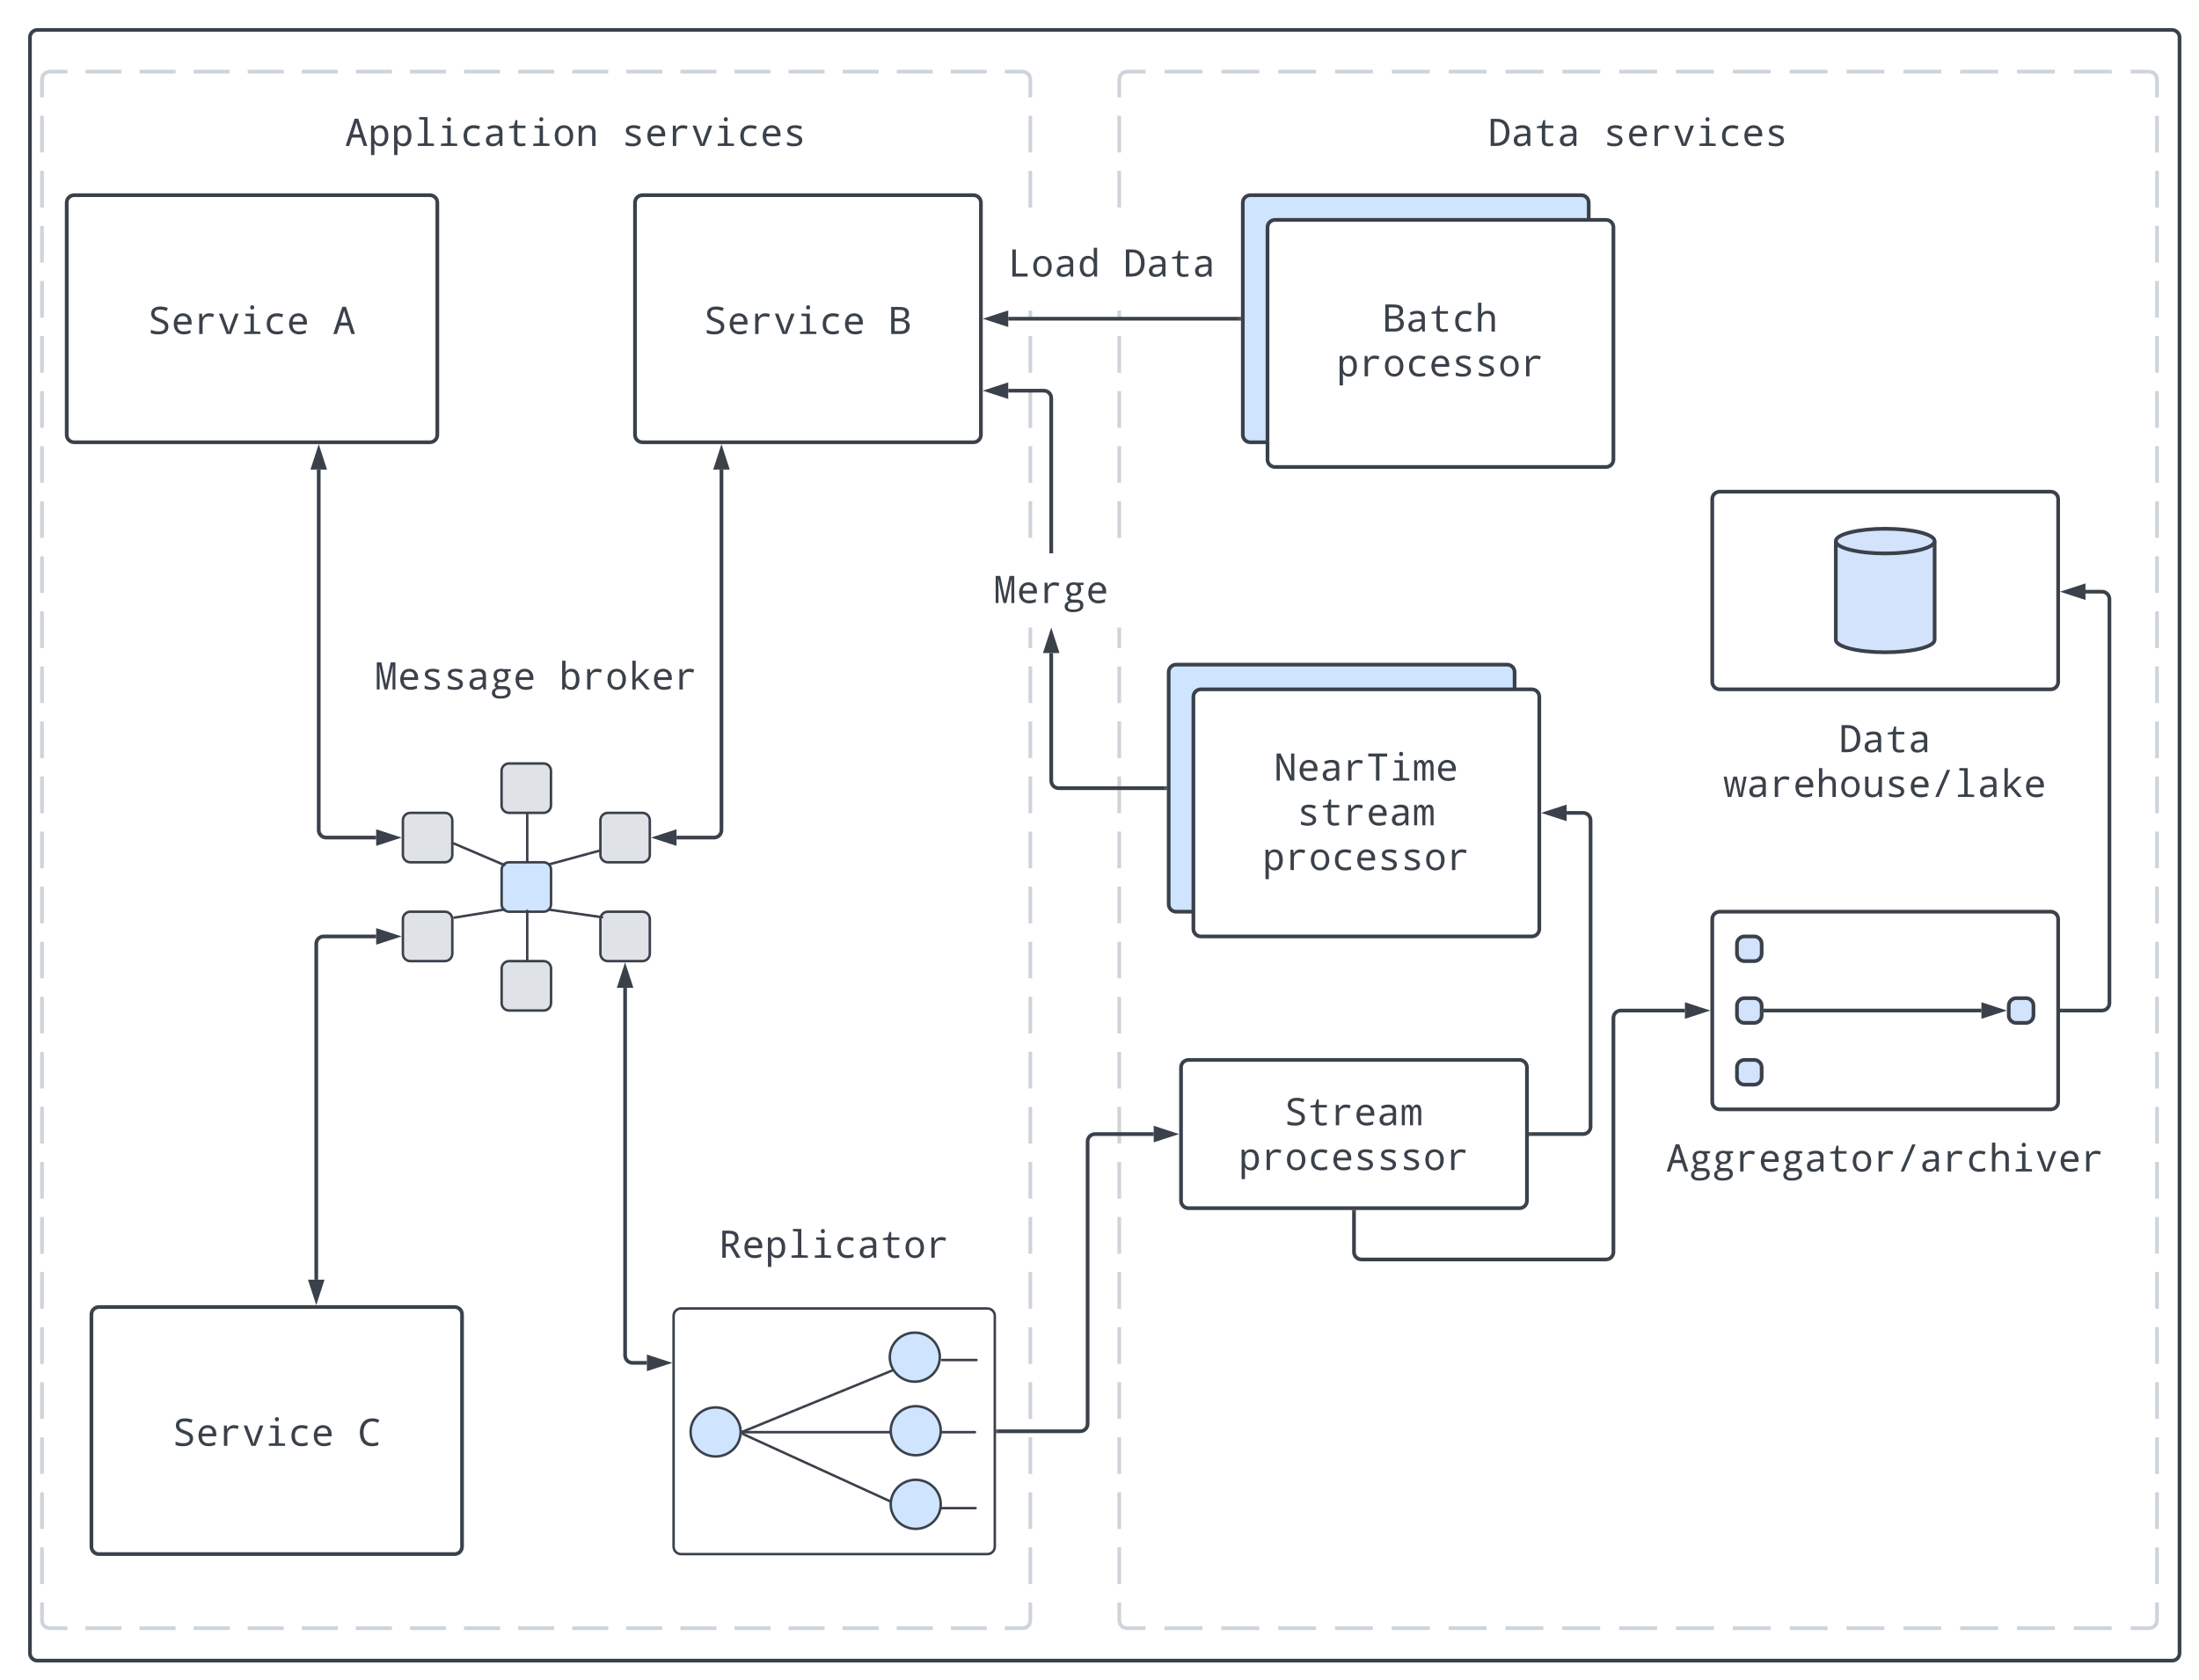 <svg xmlns="http://www.w3.org/2000/svg" xmlns:xlink="http://www.w3.org/1999/xlink" xmlns:lucid="lucid" width="1780" height="1360"><g transform="translate(6 -2)" lucid:page-tab-id="0_0"><path d="M14 28c0-3.3 2.7-6 6-6h1728c3.3 0 6 2.7 6 6v1308c0 3.3-2.7 6-6 6H20c-3.3 0-6-2.7-6-6z" stroke="#3a414a" stroke-width="3" fill="#fff" filter="url(#a)"/><path d="M1380 746c0-3.3 2.7-6 6-6h268c3.3 0 6 2.7 6 6v148c0 3.3-2.7 6-6 6h-268c-3.3 0-6-2.7-6-6z" stroke="#3a414a" stroke-width="3" fill="#fff"/><path d="M28 66c0-3.3 2.7-6 6-6h788c3.3 0 6 2.7 6 6v1248c0 3.3-2.7 6-6 6H34c-3.3 0-6-2.7-6-6z" fill-opacity="0"/><path d="M63.2 60h29.17m14.6 0h29.18m14.6 0h29.18m14.6 0h29.17m14.6 0h29.18m14.6 0h29.18m14.6 0h29.18m14.6 0h29.17m14.6 0h29.2m14.6 0h29.17m14.6 0h29.18m14.6 0h29.18m14.6 0h29.17m14.6 0h29.18m14.6 0h29.18m14.6 0h29.18m14.6 0h29.17m14.6 0H822l3.03.82 2.15 2.15L828 66v14.86m0 14.85v29.73m0 14.86V170m0 14.86v29.7m0 14.87v29.7m0 14.87v29.7m0 14.87v29.72m0 14.84v29.72m0 14.85v29.73m0 14.86V482m0 14.86v29.7m0 14.87v29.7m0 14.87v29.7m0 14.87v29.72m0 14.84v29.72m0 14.85v29.73m0 14.86V794m0 14.86v29.7m0 14.87v29.7m0 14.87v29.7m0 14.87v29.72m0 14.84v29.72m0 14.85v29.73m0 14.86v29.7m0 14.86v29.7m0 14.87v29.7m0 14.87v29.7m0 14.87v29.72m0 14.84V1314l-.82 3.03-2.15 2.15-3.03.82h-14.6m-14.6 0h-29.17m-14.6 0h-29.18m-14.6 0h-29.18m-14.6 0H632.3m-14.6 0h-29.18m-14.6 0h-29.18m-14.6 0h-29.18m-14.6 0H457.2m-14.6 0h-29.2m-14.6 0h-29.17m-14.6 0h-29.18m-14.6 0h-29.18m-14.6 0H238.3m-14.6 0h-29.18m-14.6 0h-29.18m-14.6 0h-29.18m-14.6 0H63.2m-14.6 0H34l-3.03-.82-2.15-2.15L28 1314v-14.86m0-14.85v-29.73m0-14.86V1210m0-14.86v-29.7m0-14.87v-29.7m0-14.87v-29.7m0-14.87v-29.72m0-14.84v-29.72m0-14.85v-29.73m0-14.86V898m0-14.86v-29.7m0-14.87v-29.7M28 794v-29.7m0-14.87V719.7m0-14.84v-29.72m0-14.85v-29.73m0-14.86V586m0-14.86v-29.7m0-14.87v-29.7M28 482v-29.7m0-14.87V407.7m0-14.84v-29.72m0-14.85v-29.73m0-14.86V274m0-14.86v-29.7m0-14.87v-29.7M28 170v-29.7m0-14.87V95.7m0-14.84V66l.82-3.03 2.15-2.15L34 60h14.6" stroke="#ced4db" stroke-width="3" fill="none"/><path d="M48 166c0-3.3 2.7-6 6-6h288c3.3 0 6 2.7 6 6v188c0 3.3-2.7 6-6 6H54c-3.3 0-6-2.7-6-6z" stroke="#3a414a" stroke-width="3" fill="#fff"/><use xlink:href="#b" transform="matrix(1,0,0,1,60,172) translate(53.986 100.378)"/><use xlink:href="#c" transform="matrix(1,0,0,1,60,172) translate(203.344 100.378)"/><path d="M508 166c0-3.3 2.7-6 6-6h268c3.3 0 6 2.7 6 6v188c0 3.3-2.7 6-6 6H514c-3.3 0-6-2.7-6-6z" stroke="#3a414a" stroke-width="3" fill="#fff"/><use xlink:href="#b" transform="matrix(1,0,0,1,520,172) translate(43.986 100.378)"/><use xlink:href="#d" transform="matrix(1,0,0,1,520,172) translate(193.344 100.378)"/><path d="M68 1066c0-3.3 2.7-6 6-6h288c3.3 0 6 2.7 6 6v188c0 3.3-2.7 6-6 6H74c-3.3 0-6-2.7-6-6z" stroke="#3a414a" stroke-width="3" fill="#fff"/><use xlink:href="#e" transform="matrix(1,0,0,1,80,1072) translate(53.986 100.378)"/><use xlink:href="#f" transform="matrix(1,0,0,1,80,1072) translate(203.344 100.378)"/><path d="M438.27 701.76c-.07-.27.1-.54.35-.62l50.14-13.66c.27-.07.54.1.62.35.07.27-.1.54-.36.62L438.9 702.1c-.28.08-.56-.08-.63-.34z" stroke="#3a414a" fill="none"/><path d="M480 666c0-3.3 2.7-6 6-6h28c3.3 0 6 2.7 6 6v28c0 3.3-2.7 6-6 6h-28c-3.3 0-6-2.7-6-6zM400 626c0-3.3 2.7-6 6-6h28c3.3 0 6 2.7 6 6v28c0 3.3-2.7 6-6 6h-28c-3.3 0-6-2.7-6-6zM400.06 786c0-3.3 2.7-6 6-6h28c3.32 0 6 2.7 6 6v28c0 3.3-2.68 6-6 6h-28c-3.3 0-6-2.7-6-6zM320.13 666c0-3.3 2.68-6 6-6h28c3.3 0 6 2.7 6 6v28c0 3.3-2.7 6-6 6h-28c-3.32 0-6-2.7-6-6zM480 746c0-3.3 2.7-6 6-6h28c3.3 0 6 2.7 6 6v28c0 3.3-2.7 6-6 6h-28c-3.3 0-6-2.7-6-6zM320.13 746c0-3.3 2.68-6 6-6h28c3.3 0 6 2.7 6 6v28c0 3.3-2.7 6-6 6h-28c-3.32 0-6-2.7-6-6z" stroke="#3a414a" stroke-width="2" fill="#dfe3e8"/><path d="M539.25 1067.17c0-3.32 2.7-6 6-6h248c3.3 0 6 2.68 6 6V1254c0 3.3-2.7 6-6 6h-248c-3.3 0-6-2.7-6-6z" stroke="#3a414a" stroke-width="2" fill="#fff"/><path d="M594.32 1161.25c-.1-.25.02-.54.28-.65l130.53-53.42c.25-.1.55.02.65.27.1.26-.02.55-.27.66l-130.53 53.43c-.25.1-.54-.02-.65-.28z" stroke="#3a414a" fill="none"/><path d="M594 1161.3c0-.3.22-.5.5-.5h188.75c.28 0 .5.2.5.5 0 .26-.22.5-.5.5H594.5c-.28 0-.5-.24-.5-.5z" stroke="#3a414a" fill="none"/><path d="M593.5 1161.14c0 10.96-9.07 19.85-20.25 19.85s-20.25-8.9-20.25-19.86c0-10.97 9.07-19.86 20.25-19.86s20.25 8.9 20.25 19.86zM754.75 1100.58c0 10.97-9.07 19.86-20.25 19.86s-20.25-8.9-20.25-19.86c0-10.96 9.07-19.85 20.25-19.85s20.25 8.9 20.25 19.85zM755.5 1160.15c0 10.96-9.07 19.85-20.25 19.85s-20.25-8.9-20.25-19.85c0-10.97 9.07-19.86 20.25-19.86s20.25 8.88 20.25 19.85z" stroke="#3a414a" stroke-width="2" fill="#cfe4ff"/><path d="M594.9 1162.57c.1-.25.4-.36.65-.25l128.27 58.65c.25.12.36.4.25.67-.12.25-.42.36-.67.24l-128.26-58.65c-.25-.1-.36-.4-.25-.66zM756 1102.9c0-.28.22-.5.5-.5h28c.28 0 .5.22.5.5 0 .27-.22.5-.5.5h-28c-.28 0-.5-.23-.5-.5zM755.25 1222.8c0-.28.22-.5.5-.5h28c.28 0 .5.22.5.5 0 .27-.22.5-.5.5h-28c-.28 0-.5-.23-.5-.5z" stroke="#3a414a" fill="none"/><path d="M755.5 1219.7c0 10.97-9.07 19.86-20.25 19.86s-20.25-8.9-20.25-19.85c0-10.96 9.07-19.85 20.25-19.85s20.25 8.9 20.25 19.86z" stroke="#3a414a" stroke-width="2" fill="#cfe4ff"/><path d="M900 66c0-3.3 2.7-6 6-6h828c3.3 0 6 2.7 6 6v1248c0 3.3-2.7 6-6 6H906c-3.3 0-6-2.7-6-6z" fill-opacity="0"/><path d="M936.67 60h30.66m15.34 0h30.66m15.34 0h30.66m15.34 0h30.66m15.34 0h30.66m15.34 0h30.66m15.34 0h30.66m15.34 0h30.66m15.34 0h30.66m15.34 0h30.66m15.34 0h30.66m15.34 0h30.66m15.34 0h30.66m15.34 0h30.66m15.34 0h30.66m15.34 0h30.66m15.34 0h30.66m15.34 0H1734l3.03.82 2.15 2.15.82 3.03v14.86m0 14.85v29.73m0 14.86V170m0 14.86v29.7m0 14.87v29.7m0 14.87v29.7m0 14.87v29.72m0 14.84v29.72m0 14.85v29.73m0 14.86V482m0 14.86v29.7m0 14.87v29.7m0 14.87v29.7m0 14.87v29.72m0 14.84v29.72m0 14.85v29.73m0 14.86V794m0 14.86v29.7m0 14.87v29.7m0 14.87v29.7m0 14.87v29.72m0 14.84v29.72m0 14.85v29.73m0 14.86v29.7m0 14.86v29.7m0 14.87v29.7m0 14.87v29.7m0 14.87v29.72m0 14.84V1314l-.82 3.03-2.15 2.15-3.03.82h-15.33m-15.34 0h-30.66m-15.34 0h-30.66m-15.34 0h-30.66m-15.34 0h-30.66m-15.34 0h-30.66m-15.34 0h-30.66m-15.34 0h-30.66m-15.34 0h-30.66m-15.34 0h-30.66m-15.34 0h-30.66m-15.34 0h-30.66m-15.34 0h-30.66m-15.34 0h-30.66m-15.34 0h-30.66m-15.34 0h-30.66m-15.34 0h-30.66m-15.34 0h-30.66m-15.34 0H906l-3.03-.82-2.15-2.15-.82-3.03v-14.86m0-14.85v-29.73m0-14.86V1210m0-14.86v-29.7m0-14.87v-29.7m0-14.87v-29.7m0-14.87v-29.72m0-14.84v-29.72m0-14.85v-29.73m0-14.86V898m0-14.86v-29.7m0-14.87v-29.7m0-14.87v-29.7m0-14.87V719.7m0-14.84v-29.72m0-14.85v-29.73m0-14.86V586m0-14.86v-29.7m0-14.87v-29.7m0-14.87v-29.7m0-14.87V407.7m0-14.84v-29.72m0-14.85v-29.73m0-14.86V274m0-14.86v-29.7m0-14.87v-29.7m0-14.87v-29.7m0-14.87V95.7m0-14.84V66l.82-3.03 2.15-2.15L906 60h15.33" stroke="#ced4db" stroke-width="3" fill="none"/><path d="M80 86c0-3.3 2.7-6 6-6h748c3.3 0 6 2.7 6 6v48c0 3.3-2.7 6-6 6H86c-3.3 0-6-2.7-6-6z" fill-opacity="0"/><use xlink:href="#g" transform="matrix(1,0,0,1,85,85) translate(188.303 35.128)"/><use xlink:href="#h" transform="matrix(1,0,0,1,85,85) translate(412.339 35.128)"/><path d="M48 526c0-3.3 2.7-6 6-6h748c3.3 0 6 2.7 6 6v48c0 3.3-2.7 6-6 6H54c-3.3 0-6-2.7-6-6z" fill-opacity="0"/><use xlink:href="#i" transform="matrix(1,0,0,1,53,525) translate(244.312 35.128)"/><use xlink:href="#j" transform="matrix(1,0,0,1,53,525) translate(393.67 35.128)"/><path d="M539.25 986c0-3.3 2.7-6 6-6h248c3.3 0 6 2.7 6 6v48c0 3.3-2.7 6-6 6h-248c-3.3 0-6-2.7-6-6z" fill-opacity="0"/><use xlink:href="#k" transform="matrix(1,0,0,1,544.25,985) translate(31.651 35.128)"/><path d="M298.5 680H258c-3.3 0-6-2.7-6-6V382.12" stroke="#3a414a" stroke-width="3" fill="none"/><path d="M314.27 680L300 684.64v-9.28zM252 366.35l4.64 14.27h-9.28z" stroke="#3a414a" stroke-width="3" fill="#3a414a"/><path d="M541.62 680H572c3.3 0 6-2.7 6-6V382.12" stroke="#3a414a" stroke-width="3" fill="none"/><path d="M525.85 680l14.27-4.64v9.28zM578 366.35l4.64 14.27h-9.28z" stroke="#3a414a" stroke-width="3" fill="#3a414a"/><path d="M298.5 760H256c-3.3 0-6 2.7-6 6v271.88" stroke="#3a414a" stroke-width="3" fill="none"/><path d="M314.27 760L300 764.64v-9.28zM250 1053.65l-4.64-14.27h9.28z" stroke="#3a414a" stroke-width="3" fill="#3a414a"/><path d="M500 801.62v297.58c0 3.3 2.7 6 6 6h11.63" stroke="#3a414a" stroke-width="3" fill="none"/><path d="M500 785.85l4.64 14.27h-9.28zM533.4 1105.2l-14.27 4.64v-9.28z" stroke="#3a414a" stroke-width="3" fill="#3a414a"/><path d="M1000 166c0-3.3 2.7-6 6-6h268c3.3 0 6 2.7 6 6v188c0 3.3-2.7 6-6 6h-268c-3.3 0-6-2.7-6-6z" stroke="#3a414a" stroke-width="3" fill="#cfe4ff"/><use xlink:href="#b" transform="matrix(1,0,0,1,1012,172) translate(43.986 100.378)"/><use xlink:href="#d" transform="matrix(1,0,0,1,1012,172) translate(193.344 100.378)"/><path d="M1020 186c0-3.3 2.7-6 6-6h268c3.3 0 6 2.7 6 6v188c0 3.3-2.7 6-6 6h-268c-3.3 0-6-2.7-6-6z" stroke="#3a414a" stroke-width="3" fill="#fff"/><use xlink:href="#l" transform="matrix(1,0,0,1,1032,192) translate(81.326 78.378)"/><use xlink:href="#m" transform="matrix(1,0,0,1,1032,192) translate(43.986 114.593)"/><path d="M940 546c0-3.3 2.7-6 6-6h268c3.3 0 6 2.7 6 6v188c0 3.3-2.7 6-6 6H946c-3.3 0-6-2.7-6-6z" stroke="#3a414a" stroke-width="3" fill="#cfe4ff"/><use xlink:href="#b" transform="matrix(1,0,0,1,952,552) translate(43.986 100.378)"/><use xlink:href="#d" transform="matrix(1,0,0,1,952,552) translate(193.344 100.378)"/><path d="M960 566c0-3.3 2.7-6 6-6h268c3.3 0 6 2.7 6 6v188c0 3.3-2.7 6-6 6H966c-3.3 0-6-2.7-6-6z" stroke="#3a414a" stroke-width="3" fill="#fff"/><use xlink:href="#n" transform="matrix(1,0,0,1,972,572) translate(53.321 61.878)"/><use xlink:href="#o" transform="matrix(1,0,0,1,972,572) translate(71.991 98.093)"/><use xlink:href="#m" transform="matrix(1,0,0,1,972,572) translate(43.986 134.309)"/><path d="M950 866c0-3.3 2.7-6 6-6h268c3.3 0 6 2.7 6 6v108c0 3.3-2.7 6-6 6H956c-3.3 0-6-2.7-6-6z" stroke="#3a414a" stroke-width="3" fill="#fff"/><use xlink:href="#p" transform="matrix(1,0,0,1,962,872) translate(71.991 40.878)"/><use xlink:href="#q" transform="matrix(1,0,0,1,962,872) translate(34.651 77.093)"/><path d="M1380 406c0-3.3 2.7-6 6-6h268c3.3 0 6 2.7 6 6v148c0 3.3-2.7 6-6 6h-268c-3.3 0-6-2.7-6-6z" stroke="#3a414a" stroke-width="3" fill="#fff"/><path d="M1380 566c0-3.3 2.7-6 6-6h268c3.3 0 6 2.7 6 6v106.65c0 3.3-2.7 6-6 6h-268c-3.3 0-6-2.7-6-6z" stroke="#000" stroke-opacity="0" stroke-width="3" fill="#fff" fill-opacity="0"/><use xlink:href="#r" transform="matrix(1,0,0,1,1385,565) translate(97.661 45.909)"/><use xlink:href="#s" transform="matrix(1,0,0,1,1385,565) translate(4.312 82.125)"/><path d="M1380 886c0-3.3 2.7-6 6-6h268c3.3 0 6 2.7 6 6v106.65c0 3.3-2.7 6-6 6h-268c-3.3 0-6-2.7-6-6z" stroke="#000" stroke-opacity="0" stroke-width="3" fill="#fff" fill-opacity="0"/><use xlink:href="#t" transform="matrix(1,0,0,1,1385,885) translate(-42.362 65.27)"/><path d="M940 86c0-3.3 2.7-6 6-6h748c3.3 0 6 2.7 6 6v48c0 3.3-2.7 6-6 6H946c-3.3 0-6-2.7-6-6z" fill-opacity="0"/><use xlink:href="#u" transform="matrix(1,0,0,1,945,85) translate(253.647 35.128)"/><use xlink:href="#h" transform="matrix(1,0,0,1,945,85) translate(346.995 35.128)"/><path d="M997 260H810.12" stroke="#3a414a" stroke-width="3" fill="none"/><path d="M998.5 261.5h-1.54v-3h1.54z" stroke="#3a414a" stroke-width=".05" fill="#3a414a"/><path d="M794.35 260l14.27-4.64v9.28z" stroke="#3a414a" stroke-width="3" fill="#3a414a"/><path d="M844.94 448.5V324.24c0-3.3-2.7-6-6-6h-28.82" stroke="#3a414a" stroke-width="3" fill="none"/><path d="M846.44 450h-3v-1.54h3z" stroke="#3a414a" stroke-width=".05" fill="#3a414a"/><path d="M794.35 318.24l14.27-4.64v9.28z" stroke="#3a414a" stroke-width="3" fill="#3a414a"/><path d="M801 186c0-3.3 2.7-6 6-6h173.5c3.3 0 6 2.7 6 6v61.3c0 3.3-2.7 6-6 6H807c-3.3 0-6-2.7-6-6z" stroke="#000" stroke-opacity="0" stroke-width="3" fill="#fff"/><use xlink:href="#v" transform="matrix(1,0,0,1,806,185) translate(3.986 40.878)"/><use xlink:href="#w" transform="matrix(1,0,0,1,806,185) translate(97.335 40.878)"/><path d="M937 640h-86.06c-3.32 0-6-2.7-6-6V530.62" stroke="#3a414a" stroke-width="3" fill="none"/><path d="M938.5 641.5h-1.54v-3h1.54z" stroke="#3a414a" stroke-width=".05" fill="#3a414a"/><path d="M844.94 514.85l4.63 14.27h-9.27z" stroke="#3a414a" stroke-width="3" fill="#3a414a"/><path d="M724.94 456c0-3.3 2.68-6 6-6h228c3.3 0 6 2.7 6 6v48c0 3.3-2.7 6-6 6h-228c-3.32 0-6-2.7-6-6z" stroke="#000" stroke-opacity="0" stroke-width="3" fill="#fff"/><use xlink:href="#x" transform="matrix(1,0,0,1,729.936,455) translate(68.326 35.128)"/><path d="M801.75 1160.58h66.63c3.3 0 6-2.68 6-6V926c0-3.3 2.68-6 6-6h47.5" stroke="#3a414a" stroke-width="3" fill="none"/><path d="M801.8 1162.08h-1.55v-3h1.54z" stroke="#3a414a" stroke-width=".05" fill="#3a414a"/><path d="M943.65 920l-14.27 4.64v-9.28z" stroke="#3a414a" stroke-width="3" fill="#3a414a"/><path d="M1233 920h42.5c3.3 0 6-2.7 6-6V666c0-3.3-2.7-6-6-6h-13.38" stroke="#3a414a" stroke-width="3" fill="none"/><path d="M1233.04 921.5h-1.54v-3h1.54z" stroke="#3a414a" stroke-width=".05" fill="#3a414a"/><path d="M1246.35 660l14.27-4.64v9.28z" stroke="#3a414a" stroke-width="3" fill="#3a414a"/><path d="M1090 983v32.5c0 3.3 2.7 6 6 6h198c3.3 0 6-2.7 6-6V826c0-3.3 2.7-6 6-6h51.88" stroke="#3a414a" stroke-width="3" fill="none"/><path d="M1091.5 983.04h-3v-1.54h3z" stroke="#3a414a" stroke-width=".05" fill="#3a414a"/><path d="M1373.65 820l-14.27 4.64v-9.28z" stroke="#3a414a" stroke-width="3" fill="#3a414a"/><path d="M1400 766c0-3.3 2.7-6 6-6h8c3.3 0 6 2.7 6 6v8c0 3.3-2.7 6-6 6h-8c-3.3 0-6-2.7-6-6zM1400 816c0-3.3 2.7-6 6-6h8c3.3 0 6 2.7 6 6v8c0 3.3-2.7 6-6 6h-8c-3.3 0-6-2.7-6-6zM1400 866c0-3.3 2.7-6 6-6h8c3.3 0 6 2.7 6 6v8c0 3.3-2.7 6-6 6h-8c-3.3 0-6-2.7-6-6zM1620 816c0-3.3 2.7-6 6-6h8c3.3 0 6 2.7 6 6v8c0 3.3-2.7 6-6 6h-8c-3.3 0-6-2.7-6-6z" stroke="#3a414a" stroke-width="3" fill="#d3e3fc"/><path d="M1423 820h174.88" stroke="#3a414a" stroke-width="3" fill="none"/><path d="M1423.04 821.5h-1.54v-3h1.54z" stroke="#3a414a" stroke-width=".05" fill="#3a414a"/><path d="M1613.65 820l-14.27 4.64v-9.28z" stroke="#3a414a" stroke-width="3" fill="#3a414a"/><path d="M1663 820h32.5c3.3 0 6-2.7 6-6V486.96c0-3.3-2.7-6-6-6h-13.38" stroke="#3a414a" stroke-width="3" fill="none"/><path d="M1663.04 821.5h-1.54v-3h1.54z" stroke="#3a414a" stroke-width=".05" fill="#3a414a"/><path d="M1666.35 480.96l14.27-4.64v9.28z" stroke="#3a414a" stroke-width="3" fill="#3a414a"/><path d="M1560 520c0 5.52-17.9 10-40 10s-40-4.48-40-10v-80c0-5.52 17.9-10 40-10s40 4.48 40 10z" stroke="#3a414a" stroke-width="3" fill="#d3e3fc"/><path d="M1560 440c0 5.52-17.9 10-40 10s-40-4.48-40-10" stroke="#3a414a" stroke-width="3" fill="none"/><path d="M400.06 706c0-3.3 2.7-6 6-6h28c3.32 0 6 2.7 6 6v28c0 3.3-2.68 6-6 6h-28c-3.3 0-6-2.7-6-6z" stroke="#3a414a" stroke-width="2" fill="#cfe4ff"/><g><path d="M420.76 699.5c-.27 0-.5-.22-.5-.5v-38c0-.28.23-.5.5-.5.28 0 .5.22.5.5v38c0 .28-.22.5-.5.5z" stroke="#3a414a" fill="none"/></g><g><path d="M360.86 684.56c.1-.26.4-.38.66-.27l40.9 17.48c.26.1.38.4.27.66-.12.25-.4.37-.67.26l-40.9-17.5c-.26-.1-.38-.4-.27-.64z" stroke="#3a414a" fill="none"/></g><g><path d="M438.16 738.3c.04-.26.3-.45.57-.4l42.7 6.08c.3.04.48.3.44.56-.04.28-.3.47-.57.43l-42.7-6.1c-.3-.03-.48-.3-.44-.56z" stroke="#3a414a" fill="none"/></g><g><path d="M420.76 738.72c.28 0 .5.23.5.5V779c0 .28-.22.5-.5.5-.27 0-.5-.22-.5-.5v-39.78c0-.27.23-.5.5-.5z" stroke="#3a414a" fill="none"/></g><g><path d="M402.9 738.13c.03.27-.15.53-.43.57l-40.6 6.6c-.27.04-.53-.14-.57-.4-.04-.3.14-.54.4-.6l40.6-6.58c.3-.05.54.14.6.4z" stroke="#3a414a" fill="none"/></g><defs><filter id="a" filterUnits="objectBoundingBox" x="0" y="0" width="1.01" height="1.02"><feOffset result="offOut" in="SourceAlpha" dx="4.24" dy="4.24"/><feGaussianBlur result="blurOut" in="offOut" stdDeviation="5"/><feColorMatrix result="colorOut" in="blurOut" values="0 0 0 0 0 0 0 0 0 0 0 0 0 0 0 0 0 0 0.502 0"/><feBlend in="SourceGraphic" in2="colorOut"/></filter><path fill="#3a414a" d="M1087-391c0 281-226 411-532 411-177 0-315-23-414-69v-178c141 57 279 86 414 86 233 0 350-80 350-240 0-69-24-123-71-160s-142-82-285-133c-139-49-239-106-299-174s-90-156-90-264c2-252 211-371 481-371 153 0 291 26 416 78l-64 164c-129-52-249-78-360-78-195 0-293 70-293 209 0 68 22 123 66 164s134 85 270 133c164 58 273 119 328 181s83 143 83 241" id="y"/><path fill="#3a414a" d="M631-1118c283 0 470 204 465 491v113H322c5 250 120 375 344 375 130 0 253-25 370-76v160C925-5 804 20 672 20c-329 0-539-224-539-561 0-331 182-577 498-577zM326-662h573c0-203-91-305-272-305-183 0-284 102-301 305" id="z"/><path fill="#3a414a" d="M442-897c93-139 173-221 377-221 79 0 159 15 240 45l-49 166c-82-30-157-45-224-45-221 0-340 134-340 360V0H264v-1098h148l22 201h8" id="A"/><path fill="#3a414a" d="M498 0L82-1098h188l240 652c57 154 90 262 100 325h6c67-256 244-708 340-977h189L729 0H498" id="B"/><path fill="#3a414a" d="M739-1436c0 71-43 115-106 115-71 0-107-38-107-115 0-76 36-114 107-114s106 38 106 114zM541-954l-269-21v-123h451v955l352 20V0H197v-123l344-20v-811" id="C"/><path fill="#3a414a" d="M172-543c0-365 197-575 553-575 119 0 231 20 336 59l-62 158c-100-38-189-57-268-57-247 0-371 138-371 413 0 271 120 406 361 406 105 0 212-21 321-62v160C953 0 843 20 713 20c-347 1-541-210-541-563" id="D"/><g id="b"><use transform="matrix(0.015,0,0,0.015,0,0)" xlink:href="#y"/><use transform="matrix(0.015,0,0,0.015,18.67,0)" xlink:href="#z"/><use transform="matrix(0.015,0,0,0.015,37.339,0)" xlink:href="#A"/><use transform="matrix(0.015,0,0,0.015,56.009,0)" xlink:href="#B"/><use transform="matrix(0.015,0,0,0.015,74.679,0)" xlink:href="#C"/><use transform="matrix(0.015,0,0,0.015,93.349,0)" xlink:href="#D"/><use transform="matrix(0.015,0,0,0.015,112.018,0)" xlink:href="#z"/></g><path fill="#3a414a" d="M1004 0L860-453H369L223 0H33l483-1468h195L1196 0h-192zM807-618c-63-210-144-435-195-650-51 232-127 431-190 650h385" id="E"/><use transform="matrix(0.015,0,0,0.015,0,0)" xlink:href="#E" id="c"/><path fill="#3a414a" d="M1137-424C1137-153 941 0 662 0H135v-1462c284 7 685-30 837 88 80 62 124 152 124 282 0 179-125 297-291 316v10c221 36 332 150 332 342zm-232-655c0-182-120-224-319-224H322v461h284c195-2 299-53 299-237zM322-686v528h307c207 0 311-91 311-274 0-169-108-254-324-254H322" id="F"/><use transform="matrix(0.015,0,0,0.015,0,0)" xlink:href="#F" id="d"/><g id="e"><use transform="matrix(0.015,0,0,0.015,0,0)" xlink:href="#y"/><use transform="matrix(0.015,0,0,0.015,18.67,0)" xlink:href="#z"/><use transform="matrix(0.015,0,0,0.015,37.339,0)" xlink:href="#A"/><use transform="matrix(0.015,0,0,0.015,56.009,0)" xlink:href="#B"/><use transform="matrix(0.015,0,0,0.015,74.679,0)" xlink:href="#C"/><use transform="matrix(0.015,0,0,0.015,93.349,0)" xlink:href="#D"/><use transform="matrix(0.015,0,0,0.015,112.018,0)" xlink:href="#z"/></g><path fill="#3a414a" d="M326-731c0 353 139 584 471 588 87 0 196-19 327-58v162c-97 39-217 59-358 59-433-1-637-301-637-753 0-438 243-750 668-750 147 0 274 29 383 86l-78 156c-103-52-204-78-305-78-307 1-471 259-471 588" id="G"/><use transform="matrix(0.015,0,0,0.015,0,0)" xlink:href="#G" id="f"/><path fill="#3a414a" d="M1092-551c0 322-136 571-430 571-138 0-245-53-322-159h-12c24 220 7 402 12 631H158v-1590h147l27 148h8c73-112 181-168 322-168 294 0 430 246 430 567zM629-967c-241 0-288 156-289 416 0 151 24 259 70 323s120 97 221 97c181 0 272-141 272-422 0-276-91-414-274-414" id="H"/><path fill="#3a414a" d="M532-1413l-268-21v-122h451v1413l352 20V0H188v-123l344-20v-1270" id="I"/><path fill="#3a414a" d="M596-1118c288 2 430 92 430 366V0H895l-37-152h-8C752-34 680 17 483 20 272 23 135-98 135-307c0-221 170-337 510-348l203-7c15-197-55-305-244-305-98 0-207 27-328 82l-63-137c131-64 258-96 383-96zm-72 991c194 0 325-116 322-311v-99c-251 15-522-6-522 232 0 119 67 178 200 178" id="J"/><path fill="#3a414a" d="M1020-150v138C933 9 849 20 768 20 527 20 406-95 406-324v-637H139v-94l267-49 77-287h105v293h438v137H588v637c0 130 64 195 192 195 62 0 142-7 240-21" id="K"/><path fill="#3a414a" d="M1112-551c0 331-186 571-502 571-301 0-495-251-495-571 0-330 184-567 501-567 302 0 496 249 496 567zM614-131c207 0 310-140 310-420 0-277-104-416-312-416-206 0-309 139-309 416 0 280 104 420 311 420" id="L"/><path fill="#3a414a" d="M887 0v-707c0-173-79-260-238-260-205 0-307 133-307 398V0H160v-1098h147l27 148h10c69-112 181-168 336-168 259 0 389 134 389 401V0H887" id="M"/><g id="g"><use transform="matrix(0.015,0,0,0.015,0,0)" xlink:href="#E"/><use transform="matrix(0.015,0,0,0.015,18.67,0)" xlink:href="#H"/><use transform="matrix(0.015,0,0,0.015,37.339,0)" xlink:href="#H"/><use transform="matrix(0.015,0,0,0.015,56.009,0)" xlink:href="#I"/><use transform="matrix(0.015,0,0,0.015,74.679,0)" xlink:href="#C"/><use transform="matrix(0.015,0,0,0.015,93.349,0)" xlink:href="#D"/><use transform="matrix(0.015,0,0,0.015,112.018,0)" xlink:href="#J"/><use transform="matrix(0.015,0,0,0.015,130.688,0)" xlink:href="#K"/><use transform="matrix(0.015,0,0,0.015,149.358,0)" xlink:href="#C"/><use transform="matrix(0.015,0,0,0.015,168.027,0)" xlink:href="#L"/><use transform="matrix(0.015,0,0,0.015,186.697,0)" xlink:href="#M"/></g><path fill="#3a414a" d="M1026-301c0 225-197 321-448 321-165 0-290-23-375-69v-166c129 57 252 86 370 86 183 0 275-54 275-162 0-38-16-71-49-99s-108-63-226-106c-156-57-253-112-293-160s-61-105-61-171c2-338 524-340 789-217l-60 149c-121-48-228-72-319-72-157 0-236 44-236 133 0 41 17 74 51 98s111 57 232 101c141 51 234 101 280 151s70 111 70 183" id="N"/><g id="h"><use transform="matrix(0.015,0,0,0.015,0,0)" xlink:href="#N"/><use transform="matrix(0.015,0,0,0.015,18.67,0)" xlink:href="#z"/><use transform="matrix(0.015,0,0,0.015,37.339,0)" xlink:href="#A"/><use transform="matrix(0.015,0,0,0.015,56.009,0)" xlink:href="#B"/><use transform="matrix(0.015,0,0,0.015,74.679,0)" xlink:href="#C"/><use transform="matrix(0.015,0,0,0.015,93.349,0)" xlink:href="#D"/><use transform="matrix(0.015,0,0,0.015,112.018,0)" xlink:href="#z"/><use transform="matrix(0.015,0,0,0.015,130.688,0)" xlink:href="#N"/></g><path fill="#3a414a" d="M532 0L254-1280h-8c34 456 12 817 18 1280H113v-1462h247L608-270h6l250-1192h252V0H963c5-467-12-807 14-1278h-8L686 0H532" id="O"/><path fill="#3a414a" d="M188-739c-1-248 156-381 410-379 57 0 107 7 150 20h378v113l-196 27c43 57 65 128 65 213 2 253-212 385-489 346-67 37-100 82-100 133 0 56 54 84 161 84h187c216-2 358 93 358 297 0 251-188 377-565 377-145 0-255-26-331-80S102 283 102 186c0-141 80-231 240-270-64-31-96-83-96-154 0-75 44-139 133-192-109-41-191-166-191-309zm406 221c149 0 223-77 223-230 0-159-75-239-225-239s-225 81-225 242c0 151 76 227 227 227zm346 649c0-146-78-149-248-149H504c-153 0-230 66-230 198 0 116 90 174 271 174 263 0 395-74 395-223" id="P"/><g id="i"><use transform="matrix(0.015,0,0,0.015,0,0)" xlink:href="#O"/><use transform="matrix(0.015,0,0,0.015,18.67,0)" xlink:href="#z"/><use transform="matrix(0.015,0,0,0.015,37.339,0)" xlink:href="#N"/><use transform="matrix(0.015,0,0,0.015,56.009,0)" xlink:href="#N"/><use transform="matrix(0.015,0,0,0.015,74.679,0)" xlink:href="#J"/><use transform="matrix(0.015,0,0,0.015,93.349,0)" xlink:href="#P"/><use transform="matrix(0.015,0,0,0.015,112.018,0)" xlink:href="#z"/></g><path fill="#3a414a" d="M1092-551c0 322-136 571-430 571-138 0-245-53-322-159h-12L291 0H158v-1556h182c-2 221 6 379-8 602h8c71-109 179-164 322-164 294 0 430 246 430 567zM629-967c-241 0-289 146-289 416 0 151 24 259 70 323s120 97 221 97c181 0 272-141 272-422 0-276-91-414-274-414" id="Q"/><path fill="#3a414a" d="M383-553l135-152 395-393h222L641-623 1163 0H950L524-504l-129 82V0H215v-1556h180c-3 337 9 689-16 1003h4" id="R"/><g id="j"><use transform="matrix(0.015,0,0,0.015,0,0)" xlink:href="#Q"/><use transform="matrix(0.015,0,0,0.015,18.67,0)" xlink:href="#A"/><use transform="matrix(0.015,0,0,0.015,37.339,0)" xlink:href="#L"/><use transform="matrix(0.015,0,0,0.015,56.009,0)" xlink:href="#R"/><use transform="matrix(0.015,0,0,0.015,74.679,0)" xlink:href="#z"/><use transform="matrix(0.015,0,0,0.015,93.349,0)" xlink:href="#A"/></g><path fill="#3a414a" d="M373-604V0H186v-1462h357c347 0 520 138 520 415 0 191-96 322-289 392L1171 0H952L602-604H373zm497-434c0-207-118-263-338-265H373v541h164c215-1 333-70 333-276" id="S"/><g id="k"><use transform="matrix(0.015,0,0,0.015,0,0)" xlink:href="#S"/><use transform="matrix(0.015,0,0,0.015,18.67,0)" xlink:href="#z"/><use transform="matrix(0.015,0,0,0.015,37.339,0)" xlink:href="#H"/><use transform="matrix(0.015,0,0,0.015,56.009,0)" xlink:href="#I"/><use transform="matrix(0.015,0,0,0.015,74.679,0)" xlink:href="#C"/><use transform="matrix(0.015,0,0,0.015,93.349,0)" xlink:href="#D"/><use transform="matrix(0.015,0,0,0.015,112.018,0)" xlink:href="#J"/><use transform="matrix(0.015,0,0,0.015,130.688,0)" xlink:href="#K"/><use transform="matrix(0.015,0,0,0.015,149.358,0)" xlink:href="#L"/><use transform="matrix(0.015,0,0,0.015,168.027,0)" xlink:href="#A"/></g><path fill="#3a414a" d="M887 0v-707c0-173-79-260-238-260-205 0-307 133-307 398V0H160v-1556h182c-2 202 6 416-8 606h10c69-112 181-168 336-168 259 0 389 134 389 401V0H887" id="T"/><g id="l"><use transform="matrix(0.015,0,0,0.015,0,0)" xlink:href="#F"/><use transform="matrix(0.015,0,0,0.015,18.67,0)" xlink:href="#J"/><use transform="matrix(0.015,0,0,0.015,37.339,0)" xlink:href="#K"/><use transform="matrix(0.015,0,0,0.015,56.009,0)" xlink:href="#D"/><use transform="matrix(0.015,0,0,0.015,74.679,0)" xlink:href="#T"/></g><g id="m"><use transform="matrix(0.015,0,0,0.015,0,0)" xlink:href="#H"/><use transform="matrix(0.015,0,0,0.015,18.67,0)" xlink:href="#A"/><use transform="matrix(0.015,0,0,0.015,37.339,0)" xlink:href="#L"/><use transform="matrix(0.015,0,0,0.015,56.009,0)" xlink:href="#D"/><use transform="matrix(0.015,0,0,0.015,74.679,0)" xlink:href="#z"/><use transform="matrix(0.015,0,0,0.015,93.349,0)" xlink:href="#N"/><use transform="matrix(0.015,0,0,0.015,112.018,0)" xlink:href="#N"/><use transform="matrix(0.015,0,0,0.015,130.688,0)" xlink:href="#L"/><use transform="matrix(0.015,0,0,0.015,149.358,0)" xlink:href="#A"/></g><path fill="#3a414a" d="M1092 0H877L297-1210h-8c32 442 13 766 18 1210H135v-1462h213L926-258h6c-25-469-9-747-14-1204h174V0" id="U"/><path fill="#3a414a" d="M707 0H520v-1298H102v-164h1022v164H707V0" id="V"/><path fill="#3a414a" d="M977 0v-707c0-97-9-165-27-203s-47-57-88-57c-58 0-100 28-126 83s-40 148-40 278V0H535v-707c0-173-42-260-125-260-56 0-96 26-120 79s-36 160-36 319V0H92v-1098h127l27 148h10c45-112 112-168 201-168 109 0 180 61 213 182h6c51-121 124-182 219-182 85 0 147 30 186 92s58 165 58 309V0H977" id="W"/><g id="n"><use transform="matrix(0.015,0,0,0.015,0,0)" xlink:href="#U"/><use transform="matrix(0.015,0,0,0.015,18.67,0)" xlink:href="#z"/><use transform="matrix(0.015,0,0,0.015,37.339,0)" xlink:href="#J"/><use transform="matrix(0.015,0,0,0.015,56.009,0)" xlink:href="#A"/><use transform="matrix(0.015,0,0,0.015,74.679,0)" xlink:href="#V"/><use transform="matrix(0.015,0,0,0.015,93.349,0)" xlink:href="#C"/><use transform="matrix(0.015,0,0,0.015,112.018,0)" xlink:href="#W"/><use transform="matrix(0.015,0,0,0.015,130.688,0)" xlink:href="#z"/></g><g id="o"><use transform="matrix(0.015,0,0,0.015,0,0)" xlink:href="#N"/><use transform="matrix(0.015,0,0,0.015,18.67,0)" xlink:href="#K"/><use transform="matrix(0.015,0,0,0.015,37.339,0)" xlink:href="#A"/><use transform="matrix(0.015,0,0,0.015,56.009,0)" xlink:href="#z"/><use transform="matrix(0.015,0,0,0.015,74.679,0)" xlink:href="#J"/><use transform="matrix(0.015,0,0,0.015,93.349,0)" xlink:href="#W"/></g><g id="p"><use transform="matrix(0.015,0,0,0.015,0,0)" xlink:href="#y"/><use transform="matrix(0.015,0,0,0.015,18.67,0)" xlink:href="#K"/><use transform="matrix(0.015,0,0,0.015,37.339,0)" xlink:href="#A"/><use transform="matrix(0.015,0,0,0.015,56.009,0)" xlink:href="#z"/><use transform="matrix(0.015,0,0,0.015,74.679,0)" xlink:href="#J"/><use transform="matrix(0.015,0,0,0.015,93.349,0)" xlink:href="#W"/></g><g id="q"><use transform="matrix(0.015,0,0,0.015,0,0)" xlink:href="#H"/><use transform="matrix(0.015,0,0,0.015,18.67,0)" xlink:href="#A"/><use transform="matrix(0.015,0,0,0.015,37.339,0)" xlink:href="#L"/><use transform="matrix(0.015,0,0,0.015,56.009,0)" xlink:href="#D"/><use transform="matrix(0.015,0,0,0.015,74.679,0)" xlink:href="#z"/><use transform="matrix(0.015,0,0,0.015,93.349,0)" xlink:href="#N"/><use transform="matrix(0.015,0,0,0.015,112.018,0)" xlink:href="#N"/><use transform="matrix(0.015,0,0,0.015,130.688,0)" xlink:href="#N"/><use transform="matrix(0.015,0,0,0.015,149.358,0)" xlink:href="#L"/><use transform="matrix(0.015,0,0,0.015,168.027,0)" xlink:href="#A"/></g><path fill="#3a414a" d="M1147-745C1147-274 901 1 436 0H135v-1462h342c429-3 670 280 670 717zm-825-558v1143h96c355 0 532-193 532-579 0-376-164-564-493-564H322" id="X"/><g id="r"><use transform="matrix(0.015,0,0,0.015,0,0)" xlink:href="#X"/><use transform="matrix(0.015,0,0,0.015,18.67,0)" xlink:href="#J"/><use transform="matrix(0.015,0,0,0.015,37.339,0)" xlink:href="#K"/><use transform="matrix(0.015,0,0,0.015,56.009,0)" xlink:href="#J"/></g><path fill="#3a414a" d="M813 0c-67-308-137-613-199-926h-6C551-608 477-306 408 0H219L-4-1098h162c53 313 118 604 155 936h6c53-329 132-625 201-936h193c63 300 147 629 194 936h6c45-366 103-603 162-936h158L1008 0H813" id="Y"/><path fill="#3a414a" d="M578-131c239 0 309-137 309-397v-570h182V0H922l-27-147h-10C815-36 704 20 551 20c-261 0-391-134-391-401v-717h182v707c0 173 79 260 236 260" id="Z"/><path fill="#3a414a" d="M1016-1462L389 0H211l627-1462h178" id="aa"/><g id="s"><use transform="matrix(0.015,0,0,0.015,0,0)" xlink:href="#Y"/><use transform="matrix(0.015,0,0,0.015,18.67,0)" xlink:href="#J"/><use transform="matrix(0.015,0,0,0.015,37.339,0)" xlink:href="#A"/><use transform="matrix(0.015,0,0,0.015,56.009,0)" xlink:href="#z"/><use transform="matrix(0.015,0,0,0.015,74.679,0)" xlink:href="#T"/><use transform="matrix(0.015,0,0,0.015,93.349,0)" xlink:href="#L"/><use transform="matrix(0.015,0,0,0.015,112.018,0)" xlink:href="#Z"/><use transform="matrix(0.015,0,0,0.015,130.688,0)" xlink:href="#N"/><use transform="matrix(0.015,0,0,0.015,149.358,0)" xlink:href="#z"/><use transform="matrix(0.015,0,0,0.015,168.027,0)" xlink:href="#aa"/><use transform="matrix(0.015,0,0,0.015,186.697,0)" xlink:href="#I"/><use transform="matrix(0.015,0,0,0.015,205.367,0)" xlink:href="#J"/><use transform="matrix(0.015,0,0,0.015,224.036,0)" xlink:href="#R"/><use transform="matrix(0.015,0,0,0.015,242.706,0)" xlink:href="#z"/></g><g id="t"><use transform="matrix(0.015,0,0,0.015,0,0)" xlink:href="#E"/><use transform="matrix(0.015,0,0,0.015,18.67,0)" xlink:href="#P"/><use transform="matrix(0.015,0,0,0.015,37.339,0)" xlink:href="#P"/><use transform="matrix(0.015,0,0,0.015,56.009,0)" xlink:href="#A"/><use transform="matrix(0.015,0,0,0.015,74.679,0)" xlink:href="#z"/><use transform="matrix(0.015,0,0,0.015,93.349,0)" xlink:href="#P"/><use transform="matrix(0.015,0,0,0.015,112.018,0)" xlink:href="#J"/><use transform="matrix(0.015,0,0,0.015,130.688,0)" xlink:href="#K"/><use transform="matrix(0.015,0,0,0.015,149.358,0)" xlink:href="#L"/><use transform="matrix(0.015,0,0,0.015,168.027,0)" xlink:href="#A"/><use transform="matrix(0.015,0,0,0.015,186.697,0)" xlink:href="#aa"/><use transform="matrix(0.015,0,0,0.015,205.367,0)" xlink:href="#J"/><use transform="matrix(0.015,0,0,0.015,224.036,0)" xlink:href="#A"/><use transform="matrix(0.015,0,0,0.015,242.706,0)" xlink:href="#D"/><use transform="matrix(0.015,0,0,0.015,261.376,0)" xlink:href="#T"/><use transform="matrix(0.015,0,0,0.015,280.046,0)" xlink:href="#C"/><use transform="matrix(0.015,0,0,0.015,298.715,0)" xlink:href="#B"/><use transform="matrix(0.015,0,0,0.015,317.385,0)" xlink:href="#z"/><use transform="matrix(0.015,0,0,0.015,336.055,0)" xlink:href="#A"/></g><g id="u"><use transform="matrix(0.015,0,0,0.015,0,0)" xlink:href="#X"/><use transform="matrix(0.015,0,0,0.015,18.67,0)" xlink:href="#J"/><use transform="matrix(0.015,0,0,0.015,37.339,0)" xlink:href="#K"/><use transform="matrix(0.015,0,0,0.015,56.009,0)" xlink:href="#J"/></g><path fill="#3a414a" d="M233 0v-1462h187v1296h635V0H233" id="ab"/><path fill="#3a414a" d="M137-547c0-322 136-571 430-571 137 0 245 53 322 160h12c-24-215-7-376-12-598h182V0H924l-27-147h-8C814-36 706 20 567 20c-294 0-430-246-430-567zm463 416c241 0 288-157 289-416 0-151-23-259-69-323s-121-97-222-97c-181 0-272 141-272 422 0 276 91 414 274 414" id="ac"/><g id="v"><use transform="matrix(0.015,0,0,0.015,0,0)" xlink:href="#ab"/><use transform="matrix(0.015,0,0,0.015,18.67,0)" xlink:href="#L"/><use transform="matrix(0.015,0,0,0.015,37.339,0)" xlink:href="#J"/><use transform="matrix(0.015,0,0,0.015,56.009,0)" xlink:href="#ac"/></g><g id="w"><use transform="matrix(0.015,0,0,0.015,0,0)" xlink:href="#X"/><use transform="matrix(0.015,0,0,0.015,18.67,0)" xlink:href="#J"/><use transform="matrix(0.015,0,0,0.015,37.339,0)" xlink:href="#K"/><use transform="matrix(0.015,0,0,0.015,56.009,0)" xlink:href="#J"/></g><g id="x"><use transform="matrix(0.015,0,0,0.015,0,0)" xlink:href="#O"/><use transform="matrix(0.015,0,0,0.015,18.67,0)" xlink:href="#z"/><use transform="matrix(0.015,0,0,0.015,37.339,0)" xlink:href="#A"/><use transform="matrix(0.015,0,0,0.015,56.009,0)" xlink:href="#P"/><use transform="matrix(0.015,0,0,0.015,74.679,0)" xlink:href="#z"/></g></defs></g></svg>